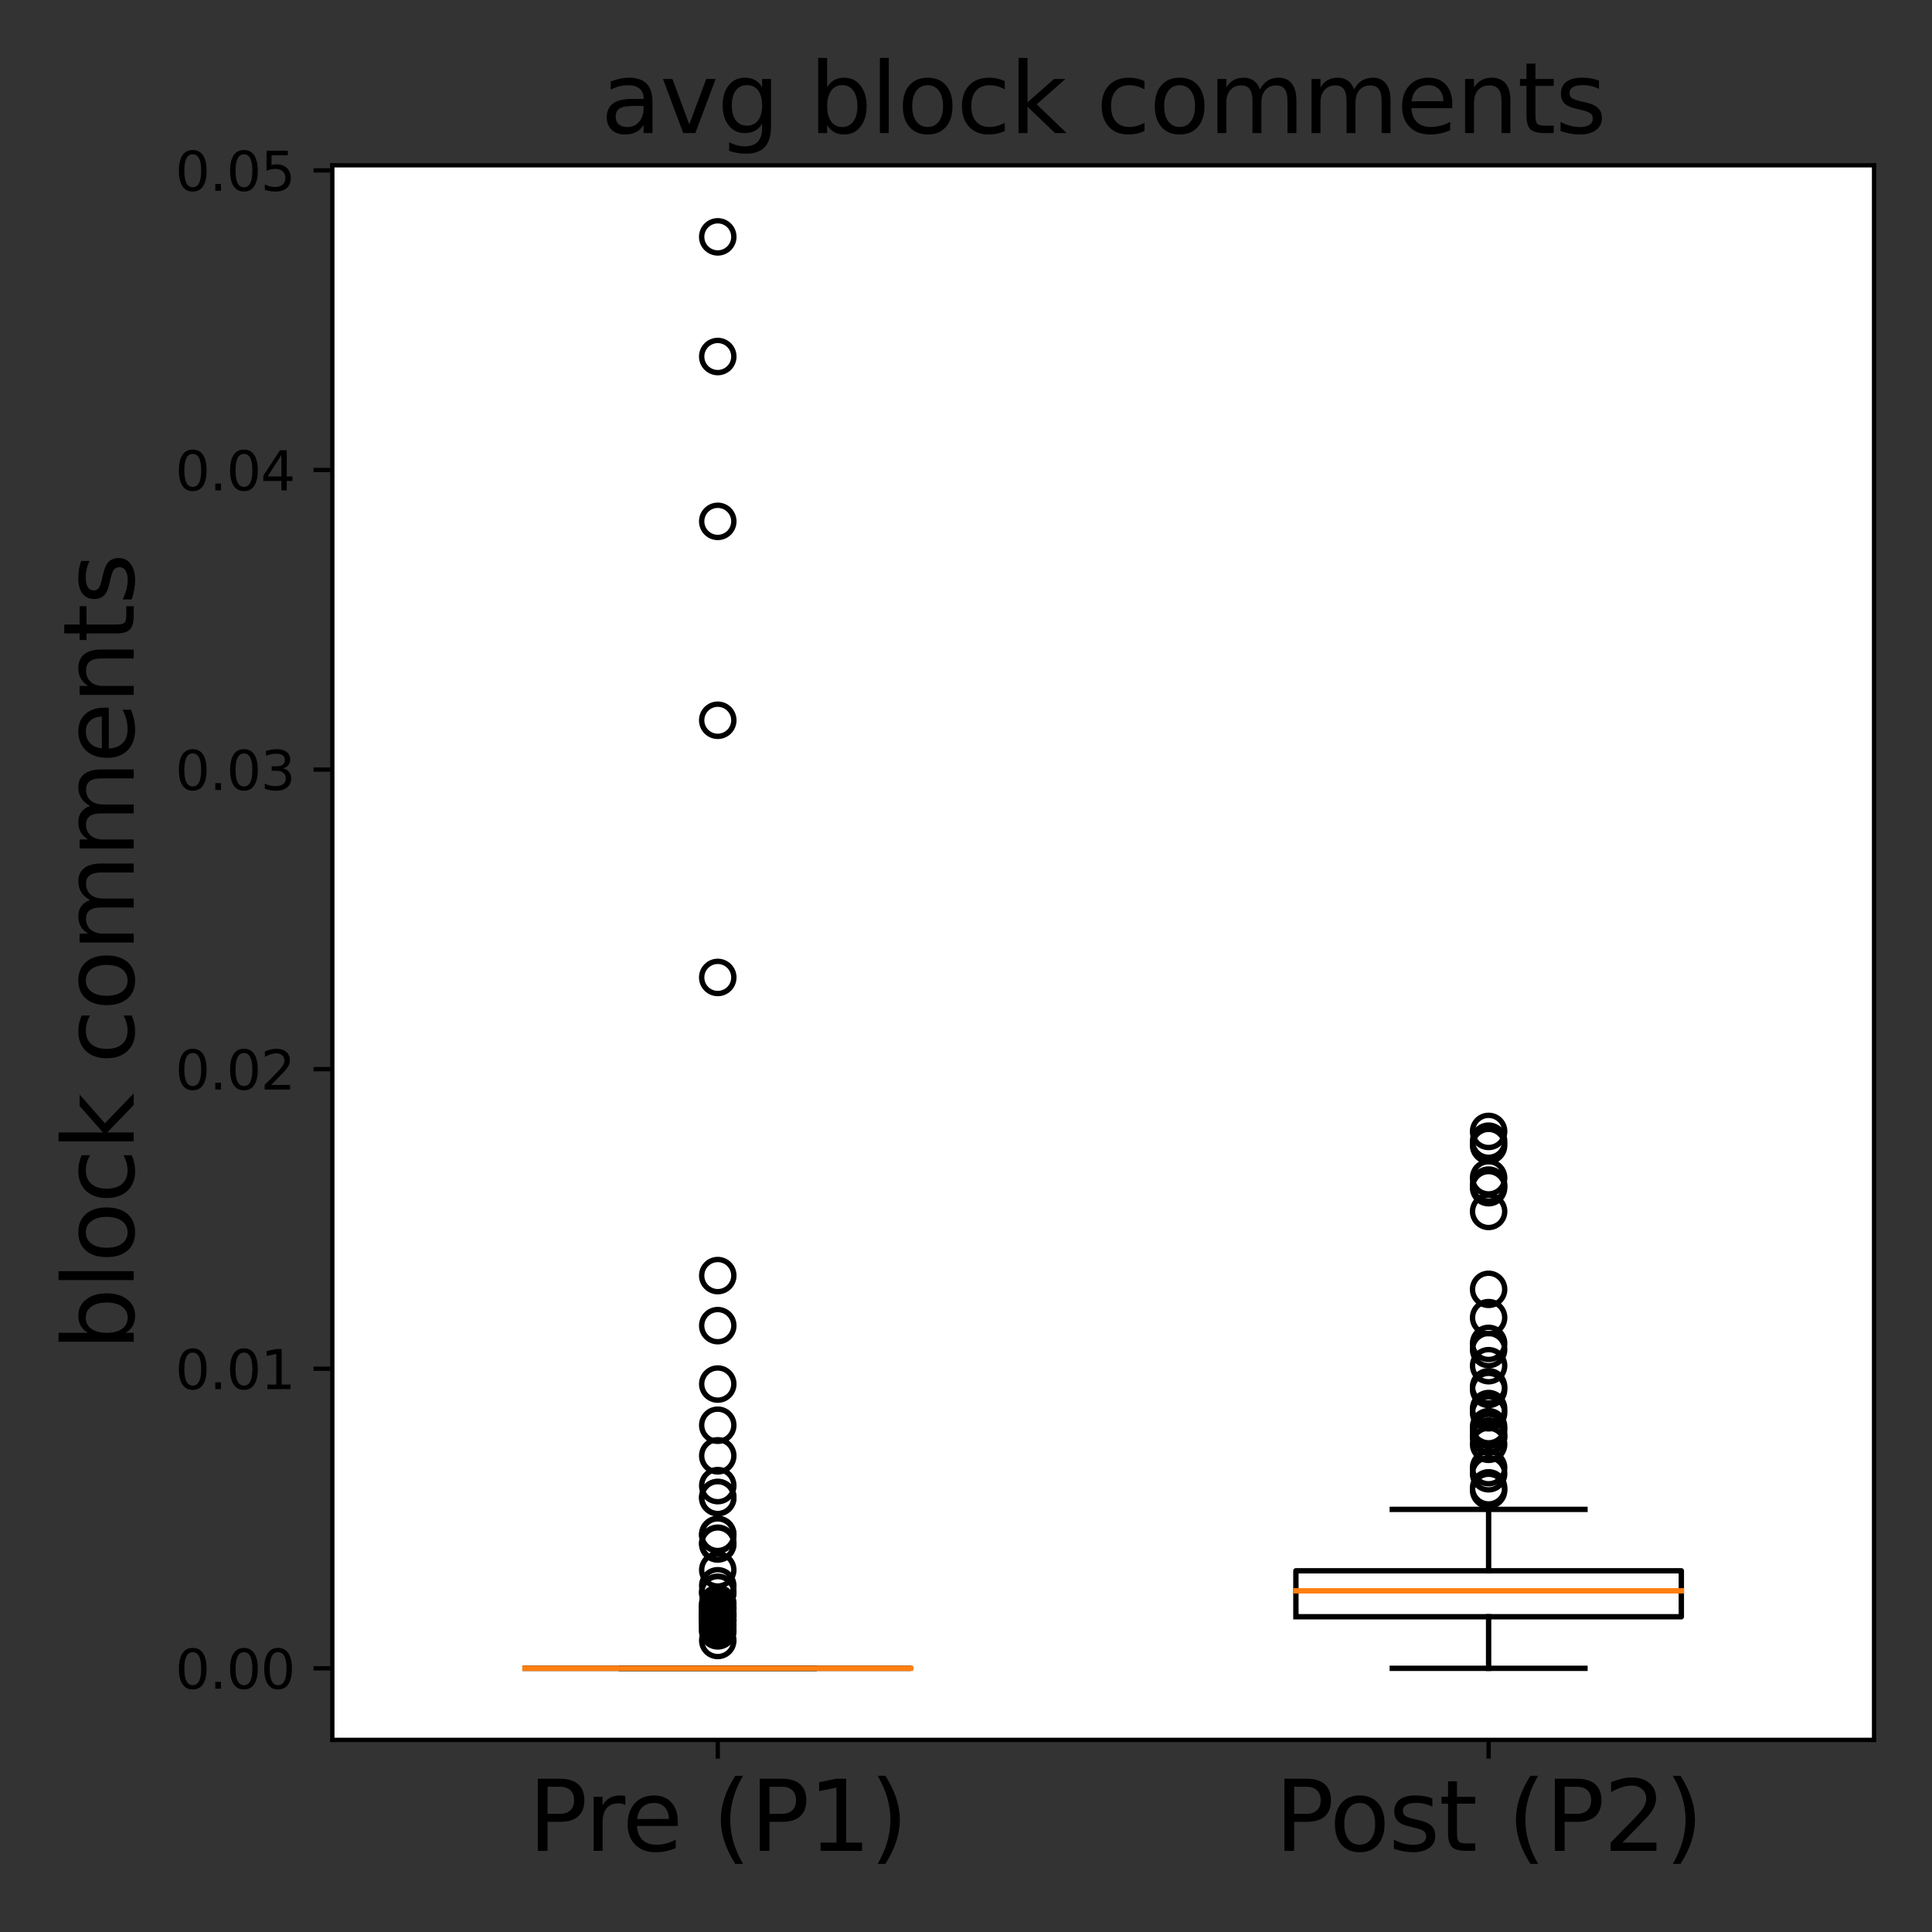 <?xml version="1.0" encoding="utf-8" standalone="no"?>
<!DOCTYPE svg PUBLIC "-//W3C//DTD SVG 1.1//EN"
  "http://www.w3.org/Graphics/SVG/1.1/DTD/svg11.dtd">
<svg xmlns:xlink="http://www.w3.org/1999/xlink" width="360pt" height="360pt" viewBox="0 0 360 360" xmlns="http://www.w3.org/2000/svg" version="1.1">
 <rect x="0" y="0" width="360" height="360" fill="#333333" stroke="none"/>
 <defs>
  <style type="text/css">*{stroke-linejoin: round; stroke-linecap: butt}</style>
 </defs>
 <g id="figure_1">
  <g id="patch_1">
   <path d="M 0 360 
L 360 360 
L 360 0 
L 0 0 
L 0 360 
z
" style="fill: none"/>
  </g>
  <g id="axes_1">
   <g id="patch_2">
    <path d="M 61.925 324.2 
L 349.2 324.2 
L 349.2 30.8 
L 61.925 30.8 
z
" style="fill: #ffffff"/>
   </g>
   <g id="matplotlib.axis_1">
    <g id="xtick_1">
     <g id="line2d_1">
      <defs>
       <path id="mbd81a775fc" d="M 0 0 
L 0 3.5 
" style="stroke: #000000; stroke-width: 0.8"/>
      </defs>
      <g>
       <use xlink:href="#mbd81a775fc" x="133.744" y="324.2" style="stroke: #000000; stroke-width: 0.8"/>
      </g>
     </g>
     <g id="text_1">
      <!-- Pre (P1) -->
      <g transform="translate(98.403 344.877)scale(0.18 -0.18)">
       <defs>
        <path id="DejaVuSans-50" d="M 1259 4147 
L 1259 2394 
L 2053 2394 
Q 2494 2394 2734 2622 
Q 2975 2850 2975 3272 
Q 2975 3691 2734 3919 
Q 2494 4147 2053 4147 
L 1259 4147 
z
M 628 4666 
L 2053 4666 
Q 2838 4666 3239 4311 
Q 3641 3956 3641 3272 
Q 3641 2581 3239 2228 
Q 2838 1875 2053 1875 
L 1259 1875 
L 1259 0 
L 628 0 
L 628 4666 
z
" transform="scale(0.016)"/>
        <path id="DejaVuSans-72" d="M 2631 2963 
Q 2534 3019 2420 3045 
Q 2306 3072 2169 3072 
Q 1681 3072 1420 2755 
Q 1159 2438 1159 1844 
L 1159 0 
L 581 0 
L 581 3500 
L 1159 3500 
L 1159 2956 
Q 1341 3275 1631 3429 
Q 1922 3584 2338 3584 
Q 2397 3584 2469 3576 
Q 2541 3569 2628 3553 
L 2631 2963 
z
" transform="scale(0.016)"/>
        <path id="DejaVuSans-65" d="M 3597 1894 
L 3597 1613 
L 953 1613 
Q 991 1019 1311 708 
Q 1631 397 2203 397 
Q 2534 397 2845 478 
Q 3156 559 3463 722 
L 3463 178 
Q 3153 47 2828 -22 
Q 2503 -91 2169 -91 
Q 1331 -91 842 396 
Q 353 884 353 1716 
Q 353 2575 817 3079 
Q 1281 3584 2069 3584 
Q 2775 3584 3186 3129 
Q 3597 2675 3597 1894 
z
M 3022 2063 
Q 3016 2534 2758 2815 
Q 2500 3097 2075 3097 
Q 1594 3097 1305 2825 
Q 1016 2553 972 2059 
L 3022 2063 
z
" transform="scale(0.016)"/>
        <path id="DejaVuSans-20" transform="scale(0.016)"/>
        <path id="DejaVuSans-28" d="M 1984 4856 
Q 1566 4138 1362 3434 
Q 1159 2731 1159 2009 
Q 1159 1288 1364 580 
Q 1569 -128 1984 -844 
L 1484 -844 
Q 1016 -109 783 600 
Q 550 1309 550 2009 
Q 550 2706 781 3412 
Q 1013 4119 1484 4856 
L 1984 4856 
z
" transform="scale(0.016)"/>
        <path id="DejaVuSans-31" d="M 794 531 
L 1825 531 
L 1825 4091 
L 703 3866 
L 703 4441 
L 1819 4666 
L 2450 4666 
L 2450 531 
L 3481 531 
L 3481 0 
L 794 0 
L 794 531 
z
" transform="scale(0.016)"/>
        <path id="DejaVuSans-29" d="M 513 4856 
L 1013 4856 
Q 1481 4119 1714 3412 
Q 1947 2706 1947 2009 
Q 1947 1309 1714 600 
Q 1481 -109 1013 -844 
L 513 -844 
Q 928 -128 1133 580 
Q 1338 1288 1338 2009 
Q 1338 2731 1133 3434 
Q 928 4138 513 4856 
z
" transform="scale(0.016)"/>
       </defs>
       <use xlink:href="#DejaVuSans-50"/>
       <use xlink:href="#DejaVuSans-72" x="58.553"/>
       <use xlink:href="#DejaVuSans-65" x="97.416"/>
       <use xlink:href="#DejaVuSans-20" x="158.939"/>
       <use xlink:href="#DejaVuSans-28" x="190.727"/>
       <use xlink:href="#DejaVuSans-50" x="229.74"/>
       <use xlink:href="#DejaVuSans-31" x="290.043"/>
       <use xlink:href="#DejaVuSans-29" x="353.666"/>
      </g>
     </g>
    </g>
    <g id="xtick_2">
     <g id="line2d_2">
      <g>
       <use xlink:href="#mbd81a775fc" x="277.381" y="324.2" style="stroke: #000000; stroke-width: 0.8"/>
      </g>
     </g>
     <g id="text_2">
      <!-- Post (P2) -->
      <g transform="translate(237.521 344.877)scale(0.18 -0.18)">
       <defs>
        <path id="DejaVuSans-6f" d="M 1959 3097 
Q 1497 3097 1228 2736 
Q 959 2375 959 1747 
Q 959 1119 1226 758 
Q 1494 397 1959 397 
Q 2419 397 2687 759 
Q 2956 1122 2956 1747 
Q 2956 2369 2687 2733 
Q 2419 3097 1959 3097 
z
M 1959 3584 
Q 2709 3584 3137 3096 
Q 3566 2609 3566 1747 
Q 3566 888 3137 398 
Q 2709 -91 1959 -91 
Q 1206 -91 779 398 
Q 353 888 353 1747 
Q 353 2609 779 3096 
Q 1206 3584 1959 3584 
z
" transform="scale(0.016)"/>
        <path id="DejaVuSans-73" d="M 2834 3397 
L 2834 2853 
Q 2591 2978 2328 3040 
Q 2066 3103 1784 3103 
Q 1356 3103 1142 2972 
Q 928 2841 928 2578 
Q 928 2378 1081 2264 
Q 1234 2150 1697 2047 
L 1894 2003 
Q 2506 1872 2764 1633 
Q 3022 1394 3022 966 
Q 3022 478 2636 193 
Q 2250 -91 1575 -91 
Q 1294 -91 989 -36 
Q 684 19 347 128 
L 347 722 
Q 666 556 975 473 
Q 1284 391 1588 391 
Q 1994 391 2212 530 
Q 2431 669 2431 922 
Q 2431 1156 2273 1281 
Q 2116 1406 1581 1522 
L 1381 1569 
Q 847 1681 609 1914 
Q 372 2147 372 2553 
Q 372 3047 722 3315 
Q 1072 3584 1716 3584 
Q 2034 3584 2315 3537 
Q 2597 3491 2834 3397 
z
" transform="scale(0.016)"/>
        <path id="DejaVuSans-74" d="M 1172 4494 
L 1172 3500 
L 2356 3500 
L 2356 3053 
L 1172 3053 
L 1172 1153 
Q 1172 725 1289 603 
Q 1406 481 1766 481 
L 2356 481 
L 2356 0 
L 1766 0 
Q 1100 0 847 248 
Q 594 497 594 1153 
L 594 3053 
L 172 3053 
L 172 3500 
L 594 3500 
L 594 4494 
L 1172 4494 
z
" transform="scale(0.016)"/>
        <path id="DejaVuSans-32" d="M 1228 531 
L 3431 531 
L 3431 0 
L 469 0 
L 469 531 
Q 828 903 1448 1529 
Q 2069 2156 2228 2338 
Q 2531 2678 2651 2914 
Q 2772 3150 2772 3378 
Q 2772 3750 2511 3984 
Q 2250 4219 1831 4219 
Q 1534 4219 1204 4116 
Q 875 4013 500 3803 
L 500 4441 
Q 881 4594 1212 4672 
Q 1544 4750 1819 4750 
Q 2544 4750 2975 4387 
Q 3406 4025 3406 3419 
Q 3406 3131 3298 2873 
Q 3191 2616 2906 2266 
Q 2828 2175 2409 1742 
Q 1991 1309 1228 531 
z
" transform="scale(0.016)"/>
       </defs>
       <use xlink:href="#DejaVuSans-50"/>
       <use xlink:href="#DejaVuSans-6f" x="56.678"/>
       <use xlink:href="#DejaVuSans-73" x="117.859"/>
       <use xlink:href="#DejaVuSans-74" x="169.959"/>
       <use xlink:href="#DejaVuSans-20" x="209.168"/>
       <use xlink:href="#DejaVuSans-28" x="240.955"/>
       <use xlink:href="#DejaVuSans-50" x="279.969"/>
       <use xlink:href="#DejaVuSans-32" x="340.271"/>
       <use xlink:href="#DejaVuSans-29" x="403.895"/>
      </g>
     </g>
    </g>
   </g>
   <g id="matplotlib.axis_2">
    <g id="ytick_1">
     <g id="line2d_3">
      <defs>
       <path id="m0672235195" d="M 0 0 
L -3.5 0 
" style="stroke: #000000; stroke-width: 0.8"/>
      </defs>
      <g>
       <use xlink:href="#m0672235195" x="61.925" y="310.864" style="stroke: #000000; stroke-width: 0.8"/>
      </g>
     </g>
     <g id="text_3">
      <!-- 0.00 -->
      <g transform="translate(32.659 314.663)scale(0.1 -0.1)">
       <defs>
        <path id="DejaVuSans-30" d="M 2034 4250 
Q 1547 4250 1301 3770 
Q 1056 3291 1056 2328 
Q 1056 1369 1301 889 
Q 1547 409 2034 409 
Q 2525 409 2770 889 
Q 3016 1369 3016 2328 
Q 3016 3291 2770 3770 
Q 2525 4250 2034 4250 
z
M 2034 4750 
Q 2819 4750 3233 4129 
Q 3647 3509 3647 2328 
Q 3647 1150 3233 529 
Q 2819 -91 2034 -91 
Q 1250 -91 836 529 
Q 422 1150 422 2328 
Q 422 3509 836 4129 
Q 1250 4750 2034 4750 
z
" transform="scale(0.016)"/>
        <path id="DejaVuSans-2e" d="M 684 794 
L 1344 794 
L 1344 0 
L 684 0 
L 684 794 
z
" transform="scale(0.016)"/>
       </defs>
       <use xlink:href="#DejaVuSans-30"/>
       <use xlink:href="#DejaVuSans-2e" x="63.623"/>
       <use xlink:href="#DejaVuSans-30" x="95.41"/>
       <use xlink:href="#DejaVuSans-30" x="159.033"/>
      </g>
     </g>
    </g>
    <g id="ytick_2">
     <g id="line2d_4">
      <g>
       <use xlink:href="#m0672235195" x="61.925" y="255.041" style="stroke: #000000; stroke-width: 0.8"/>
      </g>
     </g>
     <g id="text_4">
      <!-- 0.01 -->
      <g transform="translate(32.659 258.841)scale(0.1 -0.1)">
       <use xlink:href="#DejaVuSans-30"/>
       <use xlink:href="#DejaVuSans-2e" x="63.623"/>
       <use xlink:href="#DejaVuSans-30" x="95.41"/>
       <use xlink:href="#DejaVuSans-31" x="159.033"/>
      </g>
     </g>
    </g>
    <g id="ytick_3">
     <g id="line2d_5">
      <g>
       <use xlink:href="#m0672235195" x="61.925" y="199.219" style="stroke: #000000; stroke-width: 0.8"/>
      </g>
     </g>
     <g id="text_5">
      <!-- 0.02 -->
      <g transform="translate(32.659 203.018)scale(0.1 -0.1)">
       <use xlink:href="#DejaVuSans-30"/>
       <use xlink:href="#DejaVuSans-2e" x="63.623"/>
       <use xlink:href="#DejaVuSans-30" x="95.41"/>
       <use xlink:href="#DejaVuSans-32" x="159.033"/>
      </g>
     </g>
    </g>
    <g id="ytick_4">
     <g id="line2d_6">
      <g>
       <use xlink:href="#m0672235195" x="61.925" y="143.397" style="stroke: #000000; stroke-width: 0.8"/>
      </g>
     </g>
     <g id="text_6">
      <!-- 0.03 -->
      <g transform="translate(32.659 147.196)scale(0.1 -0.1)">
       <defs>
        <path id="DejaVuSans-33" d="M 2597 2516 
Q 3050 2419 3304 2112 
Q 3559 1806 3559 1356 
Q 3559 666 3084 287 
Q 2609 -91 1734 -91 
Q 1441 -91 1130 -33 
Q 819 25 488 141 
L 488 750 
Q 750 597 1062 519 
Q 1375 441 1716 441 
Q 2309 441 2620 675 
Q 2931 909 2931 1356 
Q 2931 1769 2642 2001 
Q 2353 2234 1838 2234 
L 1294 2234 
L 1294 2753 
L 1863 2753 
Q 2328 2753 2575 2939 
Q 2822 3125 2822 3475 
Q 2822 3834 2567 4026 
Q 2313 4219 1838 4219 
Q 1578 4219 1281 4162 
Q 984 4106 628 3988 
L 628 4550 
Q 988 4650 1302 4700 
Q 1616 4750 1894 4750 
Q 2613 4750 3031 4423 
Q 3450 4097 3450 3541 
Q 3450 3153 3228 2886 
Q 3006 2619 2597 2516 
z
" transform="scale(0.016)"/>
       </defs>
       <use xlink:href="#DejaVuSans-30"/>
       <use xlink:href="#DejaVuSans-2e" x="63.623"/>
       <use xlink:href="#DejaVuSans-30" x="95.41"/>
       <use xlink:href="#DejaVuSans-33" x="159.033"/>
      </g>
     </g>
    </g>
    <g id="ytick_5">
     <g id="line2d_7">
      <g>
       <use xlink:href="#m0672235195" x="61.925" y="87.575" style="stroke: #000000; stroke-width: 0.8"/>
      </g>
     </g>
     <g id="text_7">
      <!-- 0.04 -->
      <g transform="translate(32.659 91.374)scale(0.1 -0.1)">
       <defs>
        <path id="DejaVuSans-34" d="M 2419 4116 
L 825 1625 
L 2419 1625 
L 2419 4116 
z
M 2253 4666 
L 3047 4666 
L 3047 1625 
L 3713 1625 
L 3713 1100 
L 3047 1100 
L 3047 0 
L 2419 0 
L 2419 1100 
L 313 1100 
L 313 1709 
L 2253 4666 
z
" transform="scale(0.016)"/>
       </defs>
       <use xlink:href="#DejaVuSans-30"/>
       <use xlink:href="#DejaVuSans-2e" x="63.623"/>
       <use xlink:href="#DejaVuSans-30" x="95.41"/>
       <use xlink:href="#DejaVuSans-34" x="159.033"/>
      </g>
     </g>
    </g>
    <g id="ytick_6">
     <g id="line2d_8">
      <g>
       <use xlink:href="#m0672235195" x="61.925" y="31.753" style="stroke: #000000; stroke-width: 0.8"/>
      </g>
     </g>
     <g id="text_8">
      <!-- 0.05 -->
      <g transform="translate(32.659 35.552)scale(0.1 -0.1)">
       <defs>
        <path id="DejaVuSans-35" d="M 691 4666 
L 3169 4666 
L 3169 4134 
L 1269 4134 
L 1269 2991 
Q 1406 3038 1543 3061 
Q 1681 3084 1819 3084 
Q 2600 3084 3056 2656 
Q 3513 2228 3513 1497 
Q 3513 744 3044 326 
Q 2575 -91 1722 -91 
Q 1428 -91 1123 -41 
Q 819 9 494 109 
L 494 744 
Q 775 591 1075 516 
Q 1375 441 1709 441 
Q 2250 441 2565 725 
Q 2881 1009 2881 1497 
Q 2881 1984 2565 2268 
Q 2250 2553 1709 2553 
Q 1456 2553 1204 2497 
Q 953 2441 691 2322 
L 691 4666 
z
" transform="scale(0.016)"/>
       </defs>
       <use xlink:href="#DejaVuSans-30"/>
       <use xlink:href="#DejaVuSans-2e" x="63.623"/>
       <use xlink:href="#DejaVuSans-30" x="95.41"/>
       <use xlink:href="#DejaVuSans-35" x="159.033"/>
      </g>
     </g>
    </g>
    <g id="text_9">
     <!-- block comments -->
     <g transform="translate(24.916 251.688)rotate(-90)scale(0.18 -0.18)">
      <defs>
       <path id="DejaVuSans-62" d="M 3116 1747 
Q 3116 2381 2855 2742 
Q 2594 3103 2138 3103 
Q 1681 3103 1420 2742 
Q 1159 2381 1159 1747 
Q 1159 1113 1420 752 
Q 1681 391 2138 391 
Q 2594 391 2855 752 
Q 3116 1113 3116 1747 
z
M 1159 2969 
Q 1341 3281 1617 3432 
Q 1894 3584 2278 3584 
Q 2916 3584 3314 3078 
Q 3713 2572 3713 1747 
Q 3713 922 3314 415 
Q 2916 -91 2278 -91 
Q 1894 -91 1617 61 
Q 1341 213 1159 525 
L 1159 0 
L 581 0 
L 581 4863 
L 1159 4863 
L 1159 2969 
z
" transform="scale(0.016)"/>
       <path id="DejaVuSans-6c" d="M 603 4863 
L 1178 4863 
L 1178 0 
L 603 0 
L 603 4863 
z
" transform="scale(0.016)"/>
       <path id="DejaVuSans-63" d="M 3122 3366 
L 3122 2828 
Q 2878 2963 2633 3030 
Q 2388 3097 2138 3097 
Q 1578 3097 1268 2742 
Q 959 2388 959 1747 
Q 959 1106 1268 751 
Q 1578 397 2138 397 
Q 2388 397 2633 464 
Q 2878 531 3122 666 
L 3122 134 
Q 2881 22 2623 -34 
Q 2366 -91 2075 -91 
Q 1284 -91 818 406 
Q 353 903 353 1747 
Q 353 2603 823 3093 
Q 1294 3584 2113 3584 
Q 2378 3584 2631 3529 
Q 2884 3475 3122 3366 
z
" transform="scale(0.016)"/>
       <path id="DejaVuSans-6b" d="M 581 4863 
L 1159 4863 
L 1159 1991 
L 2875 3500 
L 3609 3500 
L 1753 1863 
L 3688 0 
L 2938 0 
L 1159 1709 
L 1159 0 
L 581 0 
L 581 4863 
z
" transform="scale(0.016)"/>
       <path id="DejaVuSans-6d" d="M 3328 2828 
Q 3544 3216 3844 3400 
Q 4144 3584 4550 3584 
Q 5097 3584 5394 3201 
Q 5691 2819 5691 2113 
L 5691 0 
L 5113 0 
L 5113 2094 
Q 5113 2597 4934 2840 
Q 4756 3084 4391 3084 
Q 3944 3084 3684 2787 
Q 3425 2491 3425 1978 
L 3425 0 
L 2847 0 
L 2847 2094 
Q 2847 2600 2669 2842 
Q 2491 3084 2119 3084 
Q 1678 3084 1418 2786 
Q 1159 2488 1159 1978 
L 1159 0 
L 581 0 
L 581 3500 
L 1159 3500 
L 1159 2956 
Q 1356 3278 1631 3431 
Q 1906 3584 2284 3584 
Q 2666 3584 2933 3390 
Q 3200 3197 3328 2828 
z
" transform="scale(0.016)"/>
       <path id="DejaVuSans-6e" d="M 3513 2113 
L 3513 0 
L 2938 0 
L 2938 2094 
Q 2938 2591 2744 2837 
Q 2550 3084 2163 3084 
Q 1697 3084 1428 2787 
Q 1159 2491 1159 1978 
L 1159 0 
L 581 0 
L 581 3500 
L 1159 3500 
L 1159 2956 
Q 1366 3272 1645 3428 
Q 1925 3584 2291 3584 
Q 2894 3584 3203 3211 
Q 3513 2838 3513 2113 
z
" transform="scale(0.016)"/>
      </defs>
      <use xlink:href="#DejaVuSans-62"/>
      <use xlink:href="#DejaVuSans-6c" x="63.477"/>
      <use xlink:href="#DejaVuSans-6f" x="91.26"/>
      <use xlink:href="#DejaVuSans-63" x="152.441"/>
      <use xlink:href="#DejaVuSans-6b" x="207.422"/>
      <use xlink:href="#DejaVuSans-20" x="265.332"/>
      <use xlink:href="#DejaVuSans-63" x="297.119"/>
      <use xlink:href="#DejaVuSans-6f" x="352.1"/>
      <use xlink:href="#DejaVuSans-6d" x="413.281"/>
      <use xlink:href="#DejaVuSans-6d" x="510.693"/>
      <use xlink:href="#DejaVuSans-65" x="608.105"/>
      <use xlink:href="#DejaVuSans-6e" x="669.629"/>
      <use xlink:href="#DejaVuSans-74" x="733.008"/>
      <use xlink:href="#DejaVuSans-73" x="772.217"/>
     </g>
    </g>
   </g>
   <g id="line2d_9">
    <path d="M 97.834 310.864 
L 169.653 310.864 
L 169.653 310.864 
L 97.834 310.864 
L 97.834 310.864 
" clip-path="url(#pb87a0b878e)" style="fill: none; stroke: #000000; stroke-linecap: square"/>
   </g>
   <g id="line2d_10">
    <path d="M 133.744 310.864 
L 133.744 310.864 
" clip-path="url(#pb87a0b878e)" style="fill: none; stroke: #000000; stroke-linecap: square"/>
   </g>
   <g id="line2d_11">
    <path d="M 133.744 310.864 
L 133.744 310.864 
" clip-path="url(#pb87a0b878e)" style="fill: none; stroke: #000000; stroke-linecap: square"/>
   </g>
   <g id="line2d_12">
    <path d="M 115.789 310.864 
L 151.698 310.864 
" clip-path="url(#pb87a0b878e)" style="fill: none; stroke: #000000; stroke-linecap: square"/>
   </g>
   <g id="line2d_13">
    <path d="M 115.789 310.864 
L 151.698 310.864 
" clip-path="url(#pb87a0b878e)" style="fill: none; stroke: #000000; stroke-linecap: square"/>
   </g>
   <g id="line2d_14">
    <defs>
     <path id="m4e374072e7" d="M 0 3 
C 0.796 3 1.559 2.684 2.121 2.121 
C 2.684 1.559 3 0.796 3 0 
C 3 -0.796 2.684 -1.559 2.121 -2.121 
C 1.559 -2.684 0.796 -3 0 -3 
C -0.796 -3 -1.559 -2.684 -2.121 -2.121 
C -2.684 -1.559 -3 -0.796 -3 0 
C -3 0.796 -2.684 1.559 -2.121 2.121 
C -1.559 2.684 -0.796 3 0 3 
z
" style="stroke: #000000"/>
    </defs>
    <g clip-path="url(#pb87a0b878e)">
     <use xlink:href="#m4e374072e7" x="133.744" y="276.826" style="fill-opacity: 0; stroke: #000000"/>
     <use xlink:href="#m4e374072e7" x="133.744" y="287.701" style="fill-opacity: 0; stroke: #000000"/>
     <use xlink:href="#m4e374072e7" x="133.744" y="285.915" style="fill-opacity: 0; stroke: #000000"/>
     <use xlink:href="#m4e374072e7" x="133.744" y="300.787" style="fill-opacity: 0; stroke: #000000"/>
     <use xlink:href="#m4e374072e7" x="133.744" y="287.556" style="fill-opacity: 0; stroke: #000000"/>
     <use xlink:href="#m4e374072e7" x="133.744" y="302.045" style="fill-opacity: 0; stroke: #000000"/>
     <use xlink:href="#m4e374072e7" x="133.744" y="303.111" style="fill-opacity: 0; stroke: #000000"/>
     <use xlink:href="#m4e374072e7" x="133.744" y="300.86" style="fill-opacity: 0; stroke: #000000"/>
     <use xlink:href="#m4e374072e7" x="133.744" y="66.435" style="fill-opacity: 0; stroke: #000000"/>
     <use xlink:href="#m4e374072e7" x="133.744" y="300.86" style="fill-opacity: 0; stroke: #000000"/>
     <use xlink:href="#m4e374072e7" x="133.744" y="301.272" style="fill-opacity: 0; stroke: #000000"/>
     <use xlink:href="#m4e374072e7" x="133.744" y="279.074" style="fill-opacity: 0; stroke: #000000"/>
     <use xlink:href="#m4e374072e7" x="133.744" y="302.889" style="fill-opacity: 0; stroke: #000000"/>
     <use xlink:href="#m4e374072e7" x="133.744" y="299.699" style="fill-opacity: 0; stroke: #000000"/>
     <use xlink:href="#m4e374072e7" x="133.744" y="299.471" style="fill-opacity: 0; stroke: #000000"/>
     <use xlink:href="#m4e374072e7" x="133.744" y="301.105" style="fill-opacity: 0; stroke: #000000"/>
     <use xlink:href="#m4e374072e7" x="133.744" y="257.901" style="fill-opacity: 0; stroke: #000000"/>
     <use xlink:href="#m4e374072e7" x="133.744" y="97.149" style="fill-opacity: 0; stroke: #000000"/>
     <use xlink:href="#m4e374072e7" x="133.744" y="301.831" style="fill-opacity: 0; stroke: #000000"/>
     <use xlink:href="#m4e374072e7" x="133.744" y="292.531" style="fill-opacity: 0; stroke: #000000"/>
     <use xlink:href="#m4e374072e7" x="133.744" y="305.681" style="fill-opacity: 0; stroke: #000000"/>
     <use xlink:href="#m4e374072e7" x="133.744" y="303.886" style="fill-opacity: 0; stroke: #000000"/>
     <use xlink:href="#m4e374072e7" x="133.744" y="301.86" style="fill-opacity: 0; stroke: #000000"/>
     <use xlink:href="#m4e374072e7" x="133.744" y="247.015" style="fill-opacity: 0; stroke: #000000"/>
     <use xlink:href="#m4e374072e7" x="133.744" y="299.609" style="fill-opacity: 0; stroke: #000000"/>
     <use xlink:href="#m4e374072e7" x="133.744" y="300.507" style="fill-opacity: 0; stroke: #000000"/>
     <use xlink:href="#m4e374072e7" x="133.744" y="302.762" style="fill-opacity: 0; stroke: #000000"/>
     <use xlink:href="#m4e374072e7" x="133.744" y="182.133" style="fill-opacity: 0; stroke: #000000"/>
     <use xlink:href="#m4e374072e7" x="133.744" y="301.875" style="fill-opacity: 0; stroke: #000000"/>
     <use xlink:href="#m4e374072e7" x="133.744" y="301.122" style="fill-opacity: 0; stroke: #000000"/>
     <use xlink:href="#m4e374072e7" x="133.744" y="265.572" style="fill-opacity: 0; stroke: #000000"/>
     <use xlink:href="#m4e374072e7" x="133.744" y="296.767" style="fill-opacity: 0; stroke: #000000"/>
     <use xlink:href="#m4e374072e7" x="133.744" y="302.073" style="fill-opacity: 0; stroke: #000000"/>
     <use xlink:href="#m4e374072e7" x="133.744" y="286.017" style="fill-opacity: 0; stroke: #000000"/>
     <use xlink:href="#m4e374072e7" x="133.744" y="298.781" style="fill-opacity: 0; stroke: #000000"/>
     <use xlink:href="#m4e374072e7" x="133.744" y="299.087" style="fill-opacity: 0; stroke: #000000"/>
     <use xlink:href="#m4e374072e7" x="133.744" y="299.721" style="fill-opacity: 0; stroke: #000000"/>
     <use xlink:href="#m4e374072e7" x="133.744" y="300.331" style="fill-opacity: 0; stroke: #000000"/>
     <use xlink:href="#m4e374072e7" x="133.744" y="44.136" style="fill-opacity: 0; stroke: #000000"/>
     <use xlink:href="#m4e374072e7" x="133.744" y="303.789" style="fill-opacity: 0; stroke: #000000"/>
     <use xlink:href="#m4e374072e7" x="133.744" y="296.696" style="fill-opacity: 0; stroke: #000000"/>
     <use xlink:href="#m4e374072e7" x="133.744" y="237.688" style="fill-opacity: 0; stroke: #000000"/>
     <use xlink:href="#m4e374072e7" x="133.744" y="295.486" style="fill-opacity: 0; stroke: #000000"/>
     <use xlink:href="#m4e374072e7" x="133.744" y="301.239" style="fill-opacity: 0; stroke: #000000"/>
     <use xlink:href="#m4e374072e7" x="133.744" y="279.026" style="fill-opacity: 0; stroke: #000000"/>
     <use xlink:href="#m4e374072e7" x="133.744" y="134.211" style="fill-opacity: 0; stroke: #000000"/>
     <use xlink:href="#m4e374072e7" x="133.744" y="271.273" style="fill-opacity: 0; stroke: #000000"/>
     <use xlink:href="#m4e374072e7" x="133.744" y="300.787" style="fill-opacity: 0; stroke: #000000"/>
    </g>
   </g>
   <g id="line2d_15">
    <path d="M 241.472 301.26 
L 313.291 301.26 
L 313.291 292.695 
L 241.472 292.695 
L 241.472 301.26 
" clip-path="url(#pb87a0b878e)" style="fill: none; stroke: #000000; stroke-linecap: square"/>
   </g>
   <g id="line2d_16">
    <path d="M 277.381 301.26 
L 277.381 310.864 
" clip-path="url(#pb87a0b878e)" style="fill: none; stroke: #000000; stroke-linecap: square"/>
   </g>
   <g id="line2d_17">
    <path d="M 277.381 292.695 
L 277.381 281.25 
" clip-path="url(#pb87a0b878e)" style="fill: none; stroke: #000000; stroke-linecap: square"/>
   </g>
   <g id="line2d_18">
    <path d="M 259.427 310.864 
L 295.336 310.864 
" clip-path="url(#pb87a0b878e)" style="fill: none; stroke: #000000; stroke-linecap: square"/>
   </g>
   <g id="line2d_19">
    <path d="M 259.427 281.25 
L 295.336 281.25 
" clip-path="url(#pb87a0b878e)" style="fill: none; stroke: #000000; stroke-linecap: square"/>
   </g>
   <g id="line2d_20">
    <g clip-path="url(#pb87a0b878e)">
     <use xlink:href="#m4e374072e7" x="277.381" y="251.478" style="fill-opacity: 0; stroke: #000000"/>
     <use xlink:href="#m4e374072e7" x="277.381" y="267.591" style="fill-opacity: 0; stroke: #000000"/>
     <use xlink:href="#m4e374072e7" x="277.381" y="273.483" style="fill-opacity: 0; stroke: #000000"/>
     <use xlink:href="#m4e374072e7" x="277.381" y="265.846" style="fill-opacity: 0; stroke: #000000"/>
     <use xlink:href="#m4e374072e7" x="277.381" y="240.25" style="fill-opacity: 0; stroke: #000000"/>
     <use xlink:href="#m4e374072e7" x="277.381" y="254.478" style="fill-opacity: 0; stroke: #000000"/>
     <use xlink:href="#m4e374072e7" x="277.381" y="220.828" style="fill-opacity: 0; stroke: #000000"/>
     <use xlink:href="#m4e374072e7" x="277.381" y="245.52" style="fill-opacity: 0; stroke: #000000"/>
     <use xlink:href="#m4e374072e7" x="277.381" y="277.236" style="fill-opacity: 0; stroke: #000000"/>
     <use xlink:href="#m4e374072e7" x="277.381" y="210.824" style="fill-opacity: 0; stroke: #000000"/>
     <use xlink:href="#m4e374072e7" x="277.381" y="262.463" style="fill-opacity: 0; stroke: #000000"/>
     <use xlink:href="#m4e374072e7" x="277.381" y="258.399" style="fill-opacity: 0; stroke: #000000"/>
     <use xlink:href="#m4e374072e7" x="277.381" y="277.702" style="fill-opacity: 0; stroke: #000000"/>
     <use xlink:href="#m4e374072e7" x="277.381" y="250.319" style="fill-opacity: 0; stroke: #000000"/>
     <use xlink:href="#m4e374072e7" x="277.381" y="263.254" style="fill-opacity: 0; stroke: #000000"/>
     <use xlink:href="#m4e374072e7" x="277.381" y="274.615" style="fill-opacity: 0; stroke: #000000"/>
     <use xlink:href="#m4e374072e7" x="277.381" y="212.643" style="fill-opacity: 0; stroke: #000000"/>
     <use xlink:href="#m4e374072e7" x="277.381" y="266.56" style="fill-opacity: 0; stroke: #000000"/>
     <use xlink:href="#m4e374072e7" x="277.381" y="219.467" style="fill-opacity: 0; stroke: #000000"/>
     <use xlink:href="#m4e374072e7" x="277.381" y="258.901" style="fill-opacity: 0; stroke: #000000"/>
     <use xlink:href="#m4e374072e7" x="277.381" y="267.702" style="fill-opacity: 0; stroke: #000000"/>
     <use xlink:href="#m4e374072e7" x="277.381" y="269.127" style="fill-opacity: 0; stroke: #000000"/>
     <use xlink:href="#m4e374072e7" x="277.381" y="213.443" style="fill-opacity: 0; stroke: #000000"/>
     <use xlink:href="#m4e374072e7" x="277.381" y="221.309" style="fill-opacity: 0; stroke: #000000"/>
     <use xlink:href="#m4e374072e7" x="277.381" y="225.732" style="fill-opacity: 0; stroke: #000000"/>
    </g>
   </g>
   <g id="line2d_21">
    <path d="M 97.834 310.864 
L 169.653 310.864 
" clip-path="url(#pb87a0b878e)" style="fill: none; stroke: #ff7f0e; stroke-linecap: square"/>
   </g>
   <g id="line2d_22">
    <path d="M 241.472 296.43 
L 313.291 296.43 
" clip-path="url(#pb87a0b878e)" style="fill: none; stroke: #ff7f0e; stroke-linecap: square"/>
   </g>
   <g id="patch_3">
    <path d="M 61.925 324.2 
L 61.925 30.8 
" style="fill: none; stroke: #000000; stroke-width: 0.8; stroke-linejoin: miter; stroke-linecap: square"/>
   </g>
   <g id="patch_4">
    <path d="M 349.2 324.2 
L 349.2 30.8 
" style="fill: none; stroke: #000000; stroke-width: 0.8; stroke-linejoin: miter; stroke-linecap: square"/>
   </g>
   <g id="patch_5">
    <path d="M 61.925 324.2 
L 349.2 324.2 
" style="fill: none; stroke: #000000; stroke-width: 0.8; stroke-linejoin: miter; stroke-linecap: square"/>
   </g>
   <g id="patch_6">
    <path d="M 61.925 30.8 
L 349.2 30.8 
" style="fill: none; stroke: #000000; stroke-width: 0.8; stroke-linejoin: miter; stroke-linecap: square"/>
   </g>
   <g id="text_10">
    <!-- avg block comments -->
    <g transform="translate(111.958 24.8)scale(0.18 -0.18)">
     <defs>
      <path id="DejaVuSans-61" d="M 2194 1759 
Q 1497 1759 1228 1600 
Q 959 1441 959 1056 
Q 959 750 1161 570 
Q 1363 391 1709 391 
Q 2188 391 2477 730 
Q 2766 1069 2766 1631 
L 2766 1759 
L 2194 1759 
z
M 3341 1997 
L 3341 0 
L 2766 0 
L 2766 531 
Q 2569 213 2275 61 
Q 1981 -91 1556 -91 
Q 1019 -91 701 211 
Q 384 513 384 1019 
Q 384 1609 779 1909 
Q 1175 2209 1959 2209 
L 2766 2209 
L 2766 2266 
Q 2766 2663 2505 2880 
Q 2244 3097 1772 3097 
Q 1472 3097 1187 3025 
Q 903 2953 641 2809 
L 641 3341 
Q 956 3463 1253 3523 
Q 1550 3584 1831 3584 
Q 2591 3584 2966 3190 
Q 3341 2797 3341 1997 
z
" transform="scale(0.016)"/>
      <path id="DejaVuSans-76" d="M 191 3500 
L 800 3500 
L 1894 563 
L 2988 3500 
L 3597 3500 
L 2284 0 
L 1503 0 
L 191 3500 
z
" transform="scale(0.016)"/>
      <path id="DejaVuSans-67" d="M 2906 1791 
Q 2906 2416 2648 2759 
Q 2391 3103 1925 3103 
Q 1463 3103 1205 2759 
Q 947 2416 947 1791 
Q 947 1169 1205 825 
Q 1463 481 1925 481 
Q 2391 481 2648 825 
Q 2906 1169 2906 1791 
z
M 3481 434 
Q 3481 -459 3084 -895 
Q 2688 -1331 1869 -1331 
Q 1566 -1331 1297 -1286 
Q 1028 -1241 775 -1147 
L 775 -588 
Q 1028 -725 1275 -790 
Q 1522 -856 1778 -856 
Q 2344 -856 2625 -561 
Q 2906 -266 2906 331 
L 2906 616 
Q 2728 306 2450 153 
Q 2172 0 1784 0 
Q 1141 0 747 490 
Q 353 981 353 1791 
Q 353 2603 747 3093 
Q 1141 3584 1784 3584 
Q 2172 3584 2450 3431 
Q 2728 3278 2906 2969 
L 2906 3500 
L 3481 3500 
L 3481 434 
z
" transform="scale(0.016)"/>
     </defs>
     <use xlink:href="#DejaVuSans-61"/>
     <use xlink:href="#DejaVuSans-76" x="61.279"/>
     <use xlink:href="#DejaVuSans-67" x="120.459"/>
     <use xlink:href="#DejaVuSans-20" x="183.936"/>
     <use xlink:href="#DejaVuSans-62" x="215.723"/>
     <use xlink:href="#DejaVuSans-6c" x="279.199"/>
     <use xlink:href="#DejaVuSans-6f" x="306.982"/>
     <use xlink:href="#DejaVuSans-63" x="368.164"/>
     <use xlink:href="#DejaVuSans-6b" x="423.145"/>
     <use xlink:href="#DejaVuSans-20" x="481.055"/>
     <use xlink:href="#DejaVuSans-63" x="512.842"/>
     <use xlink:href="#DejaVuSans-6f" x="567.822"/>
     <use xlink:href="#DejaVuSans-6d" x="629.004"/>
     <use xlink:href="#DejaVuSans-6d" x="726.416"/>
     <use xlink:href="#DejaVuSans-65" x="823.828"/>
     <use xlink:href="#DejaVuSans-6e" x="885.352"/>
     <use xlink:href="#DejaVuSans-74" x="948.73"/>
     <use xlink:href="#DejaVuSans-73" x="987.939"/>
    </g>
   </g>
  </g>
 </g>
 <defs>
  <clipPath id="pb87a0b878e">
   <rect x="61.925" y="30.8" width="287.275" height="293.4"/>
  </clipPath>
 </defs>
</svg>
